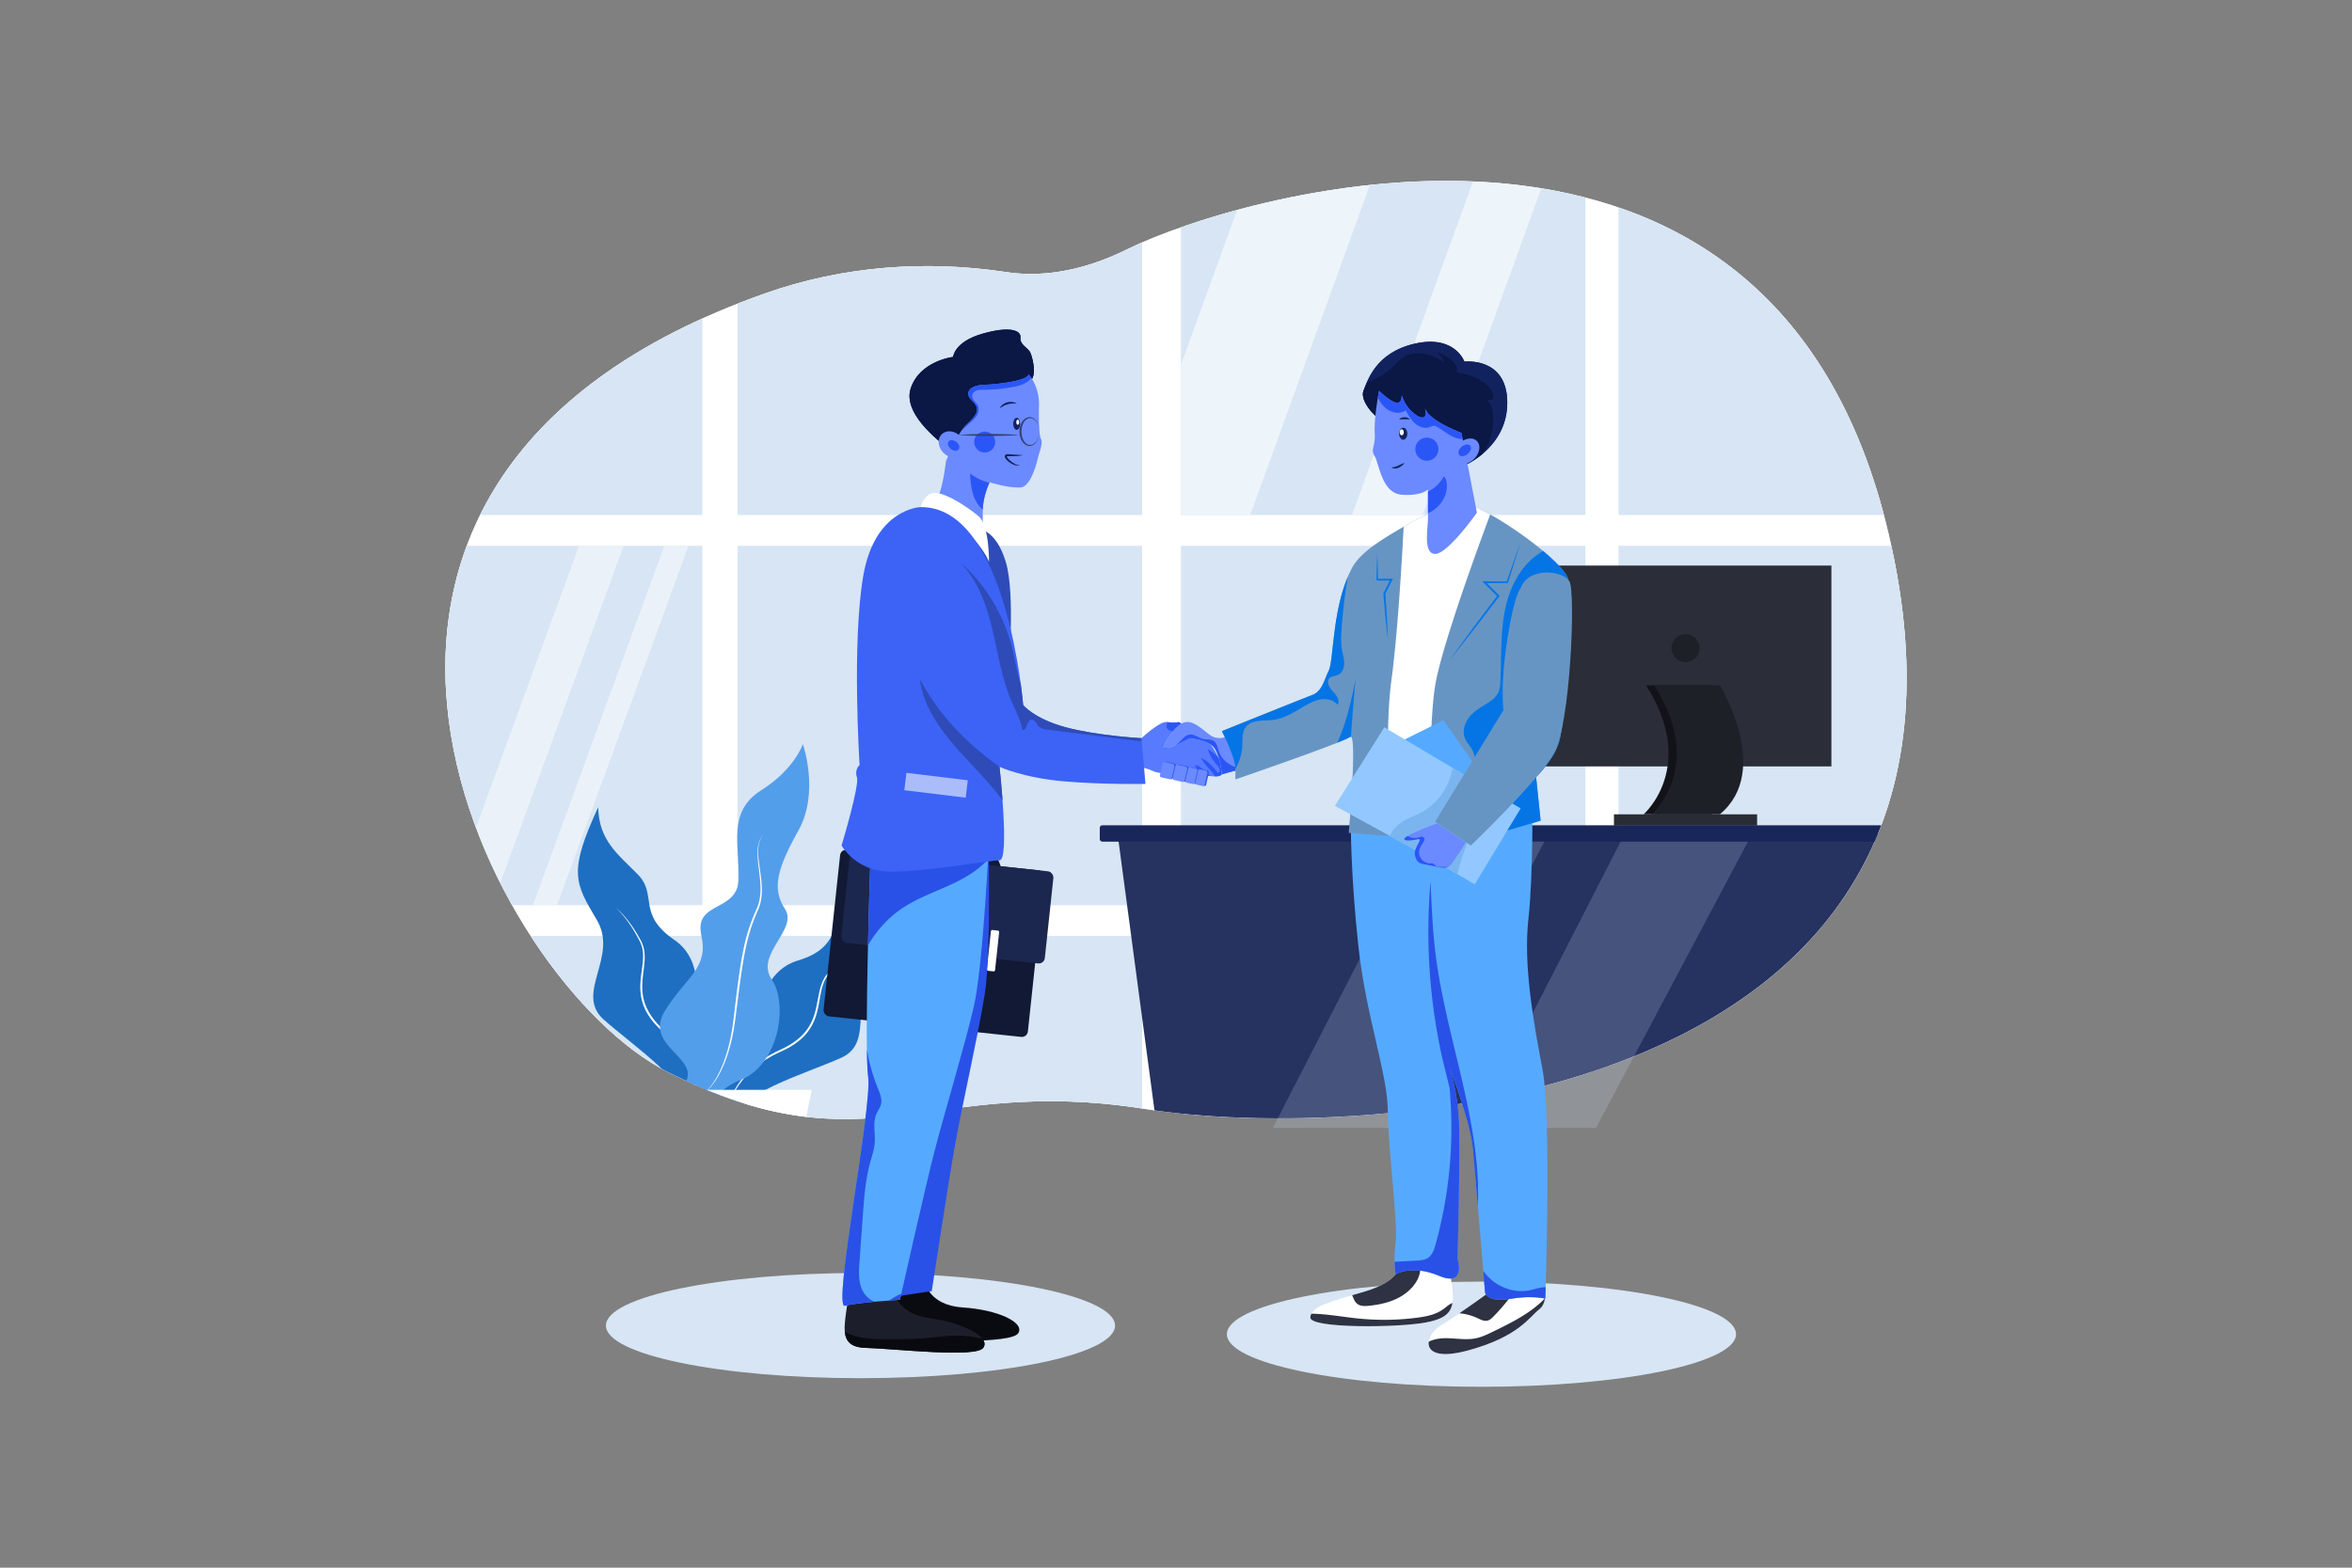<svg xmlns="http://www.w3.org/2000/svg" viewBox="0 0 4680 3120" id="Businessdealconfirmation"><rect x="0" y="0" width="4680" height="3120" fill="#808080" stroke="none"/><defs><clipPath id="a"><path fill="none" d="M1522.93 583.74c154-54.25 318.54-66.61 479.59-42.17 59.95 9.1 141.44 3.64 240.58-45.49 223.06-110.56 1283.16-426.42 1515.26 568C4025.19 2207.36 2710.51 2275.88 2278.28 2207s-549.06 127.95-949.83-73.7C977.83 1956.9 453.31 960.61 1522.93 583.74Z"></path></clipPath><clipPath id="b"><path fill="none" d="M2349.77 309.82h804.87v715.15h-804.87z"></path></clipPath><clipPath id="c"><path fill="none" d="M870.86 1086.31h526.63v715.15H870.86z"></path></clipPath><clipPath id="d"><path fill="none" d="M2271.12 1469.21s37.16-35 51.25-32.26 23.06 0 23.06 0 50.51 28.23 63.21 44.45 29 50.59 22.64 59.56-36 1.28-39.15 0-76.16 3.84-97.94-6.41-32-6.4-32-6.4v-55.09Z"></path></clipPath><clipPath id="e"><path fill="#6b8aff" d="M2450.49 1461.52s-24.34 16.66-44.84 0-37.15-30.74-53.81-21.78-44.84 50-33.31 50 48.68-20.5 48.68-20.5 38.44 2.56 50 20.5 14.1 51.25 14.1 51.25l37.15-10.25Z" class="colorff8f6b svgShape"></path></clipPath><clipPath id="f"><path fill="none" d="M2974.93 2563.2s-74.2 54.61-107.64 74.33-47 77.36 53.82 50.06 122.08-66.75 141.8-81.92 9.1-53.09 9.1-53.09Z"></path></clipPath><clipPath id="g"><path fill="none" d="M2784.89 2519.37s0 30.75-70 51.25-105.91 29-107.62 51.25 174.24 20.5 228.91 10.25 60.09-29 51.4-85.41-102.69-27.34-102.69-27.34Z"></path></clipPath><clipPath id="h"><path fill="#55aaff" d="M2687.82 1638.65s-.3 103.46 15.07 244.39 58.19 253.68 58.56 328 20.59 225.49 15.61 261.37 0 63.79 0 63.79 31.46-20.23 86.27 2.83 36.87-33.31 36.87-33.31 5.61-212.68 2.8-274.18-19-107.62-19-107.62 41.85 107.62 47 164 23.91 284.43 23.91 284.43 4.27 20.5 49.11 12.81 70.9-.54 70.9-.54 12.38-360.76-5.55-455.57-38.44-207.55-28.19-299.8 7.69-249.1 7.69-249.1l-357.28 13.36Z" class="colorffba55 svgShape"></path></clipPath><clipPath id="i"><path fill="none" d="m3056.5 1546.08 9 87.13s-108.9 33.31-166.55 46.12a153.24 153.24 0 0 1-52.89 2.1c-32-4.12-54.74-16.19-57.3-16.19-1.1 0-10-.62-22.29-1.52-30.88-2.22-82.77-6.17-82.77-6.17s17.94-202.43 2.57-190.9-228.06 84.56-228.06 84.56v-21.78c0-21.78-26.9-74.31-26.9-74.31s158.86-64.06 179.36-71.75 23.07-28.19 33.32-48.68 6.56-133.68 47.58-206.71c18.55-33 71.39-61.86 101.45-79.8a385.58 385.58 0 0 1 69.21-32.52s25.18-19.21 64.9-9c9 2.33 22.42 8.5 38.11 17.22 53.42 29.64 133 88.45 152.79 122.43 12.92 22.16-2.56 294.68-16.65 333.11s-44.88 66.66-44.88 66.66Z"></path></clipPath><clipPath id="j"><path fill="none" d="M2859.73 1638.65s-19.85 6.07-51 21.06-4.58 14.37 11 10.64-8.65 17-4 33.15 10.37 15 28.81 18.44 33.42 9.22 41.49 0 30.73-45.3 30.73-45.3Z"></path></clipPath><clipPath id="k"><path fill="#12225e" d="M2913.86 719.71s-18.79-53.81-98.22-35.88-94.81 75.17-102.5 94 22.21 53 35.87 57.22 164.85 91.15 164.85 91.15 86.12-35.54 85.27-126.08-85.27-80.41-85.27-80.41Z" class="color5e1212 svgShape"></path></clipPath><clipPath id="l"><path fill="none" d="M2919.69 922a36.73 36.73 0 0 0 13.54-8.7c11.34-11.34 13.78-27.29 5.44-35.63-6.54-6.54-17.74-6.43-27.75-.63l-3-15.57s-65.17-23.91-72.73-49.54c7.82 27.34-12.68 17.09-12.68 17.09s-22.21-12-30.75-35.88 12 41-47.83-15.37c0 0-10.25 54.66-8.54 83.7s-8.93 32.46-.19 46.13 13.85 73.45 53.14 76.87 53-10.25 53-10.25v58.08c0 18.79-10.25 71.75 15.38 70s82-82 82-82l-17.08-88.83Z"></path></clipPath><clipPath id="m"><path fill="none" d="M1778.71 2568.06s3.42 46.34 71.75 55.63 121.29 38.33 105.91 58.82-174.24 1.71-234 0-39.29-49.75-34.16-106.87 90.5-7.58 90.5-7.58Z"></path></clipPath><clipPath id="n"><path fill="none" d="M1968.33 1666.09s-12 257.13-30.75 337.83-59.79 215.65-78.58 289.08-68.33 293.84-68.33 293.84-83.7 5.11-109.33 11.94 54.67-396.32 46.13-456.11 5.12-452.69 5.12-452.69Z"></path></clipPath><clipPath id="o"><path fill="#0b1744" d="M1896.58 710.31s1.71-29.89 58.09-46.12 77.33-6 75.82 7.68 13.49 19.65 18.8 28.19 14.34 50.39 0 58.08-163.81 132.39-163.81 132.39-91.39-62.12-73.45-117.32 84.55-62.9 84.55-62.9Z" class="color440b0b svgShape"></path></clipPath><clipPath id="p"><path fill="none" d="M2071.68 874.3c-3.41-5.12-5.12-28.18-4.27-67.47s-20.5-61.5-20.5-61.5c-4.27 12.81-61.49 19.65-88.83 20.5s-41 15.37-23.91 31.6 11.1 27.33-10.25 47c-5.58 5.13-11.09 12.65-16.2 21-11-8.77-25.52-9.46-33.93-1-9.17 9.17-7.55 25.67 3.62 36.84a34.08 34.08 0 0 0 9.1 6.53c-2.81 6.68-4.45 11-4.45 11s-6 57.23-18.79 76c12.82 5.12 92.25 71.75 92.25 71.75v-50.4c0-28.18 13.67-56.37 13.67-56.37s37.58 12 61.49 10.25 35-62.35 36.73-66.62 7.69-23.98 4.27-29.11Z"></path></clipPath><clipPath id="q"><path fill="none" d="M1831.67 1009.26s-91 2.56-114 137.09-7.26 376.25-7.26 376.25-10.56 8.34-5.28 24.67-30.59 135.52-30.59 135.52 27.33 48.22 88.83 51.63 205-22.21 225.49-22.21 0-186.2 0-186.2 47.83 22.21 128.12 29 162.29 5.13 162.29 5.13l-8.12-91s-87.54-4.7-150.75-21.78-84.56-44.36-84.56-44.36-31.63-396.3-204.17-393.74Z"></path></clipPath></defs><g data-name="2" fill="#000000" class="color000000 svgShape"><ellipse cx="1712.2" cy="2638.18" fill="#d7e5f4" rx="506.55" ry="104.68" class="colord7eaf4 svgShape"></ellipse><ellipse cx="2947.78" cy="2655.32" fill="#d7e5f4" rx="506.55" ry="104.68" class="colord7eaf4 svgShape"></ellipse><path fill="#d7e5f4" d="M1522.93 583.74c154-54.25 318.54-66.61 479.59-42.17 59.95 9.1 141.44 3.64 240.58-45.49 223.06-110.56 1283.16-426.42 1515.26 568C4025.19 2207.36 2710.51 2275.88 2278.28 2207s-549.06 127.95-949.83-73.7C977.83 1956.9 453.31 960.61 1522.93 583.74Z" class="colord7eaf4 svgShape"></path><g clip-path="url(#a)" fill="#000000" class="color000000 svgShape"><path fill="#ffffff" d="M770.92 285.06h3321.22v2480.21H770.92z" class="colorffffff svgShape"></path><path fill="#d7e5f4" d="M870.86 309.82h526.63v715.15H870.86zM1467.67 309.82h804.87v715.15h-804.87zM2349.77 309.82h804.87v715.15h-804.87z" class="colord7eaf4 svgShape"></path><g clip-path="url(#b)" fill="#000000" class="color000000 svgShape"><g opacity=".56" fill="#000000" class="color000000 svgShape"><path fill="#ffffff" d="m2433.23 1175.44-217.76-78.94 329.77-909.74 236.44 27.41-348.45 961.27zM2740.5 1275.4l-124.73-45.22 343-946.21 147.16-16.66L2740.5 1275.4z" class="colorffffff svgShape"></path></g></g><path fill="#d7e5f4" d="M3220.53 309.82h804.87v715.15h-804.87zM870.86 1086.31h526.63v715.15H870.86z" class="colord7eaf4 svgShape"></path><g clip-path="url(#c)" fill="#000000" class="color000000 svgShape"><g opacity=".47" fill="#000000" class="color000000 svgShape"><path fill="#ffffff" d="M474.49 1370.57h1205.55v83.47H474.49z" transform="rotate(-69.91 1077.34 1412.332)" class="colorffffff svgShape"></path></g><g opacity=".47" fill="#000000" class="color000000 svgShape"><path fill="#ffffff" d="M605.93 1438.07h1206.02v45.28H605.93z" transform="rotate(-69.91 1209.009 1460.728)" class="colorffffff svgShape"></path></g></g><path fill="#d7e5f4" d="M1467.67 1086.31h804.87v715.15h-804.87zM2349.77 1086.31h804.87v715.15h-804.87zM3220.53 1086.31h804.87v715.15h-804.87zM870.86 1862.8h526.63v715.15H870.86zM1467.67 1862.8h804.87v715.15h-804.87zM2349.77 1862.8h804.87v715.15h-804.87zM3220.53 1862.8h804.87v715.15h-804.87z" class="colord7eaf4 svgShape"></path><path fill="#2b2e38" d="M3043.17 1125.56h600.96v399.73h-600.96z" class="color2b2e38 svgShape"></path><path fill="#5b73ce" d="M3043.17 1125.56h27.82v399.73h-27.82z" class="colorce915b svgShape"></path><circle cx="3353.88" cy="1289.93" r="27.97" fill="#1e2028" class="color1e2128 svgShape"></circle><path fill="#121319" d="M3405.82 1363.84s104.75 169.71 0 256.8h-135.35s108.28-94.62 4.71-256.8Z" class="color121519 svgShape"></path><path fill="#1e2028" d="M3422.14 1363.84s104.75 169.71 0 256.8h-135.35s108.28-94.62 4.71-256.8Z" class="color1e2128 svgShape"></path><path fill="#2a2c35" d="M3211.47 1620.64h284.82v22.44h-284.82z" transform="rotate(-180 3353.88 1631.86)" class="color2a2d35 svgShape"></path><path fill="#263260" d="m3819.46 1658.78-56.39 459.02-22.58 183.58-23.42 190.66H2334.84l-25.44-190.66-24.5-183.58-61.27-459.02h1595.83z" class="color26605e svgShape"></path><rect width="1666.44" height="32.49" x="2188.33" y="1642.53" fill="#192659" rx="4.9" class="color195959 svgShape"></rect><path fill="#1e6fc1" d="M1413 2139.57c-27-39.53-38.18-88-30.13-135.21 6.93-40.59 7.18-100.74-40.52-133.38-76.4-52.28-32.79-89.84-73.61-131.1s-77.06-67.72-78.48-133.32c-60 129.78-46.26 150.92-2.67 224.38s-44.64 145.85 13.25 197.81S1386 2166 1354.59 2206.21s30.64 26.52 30.64 26.52 73.68-26.76 29.09-91.24q-.67-.96-1.32-1.92Z" class="color1ec18e svgShape"></path><path fill="#ffffff" d="M1384.86 2204.69c.38-2.32.59-4.66.74-7s.23-4.69.25-7c0-4.7-.13-9.39-.55-14.06s-1-9.33-1.87-13.94c-.36-2.31-.91-4.59-1.36-6.89s-1.06-4.56-1.7-6.81a176.78 176.78 0 0 0-22.76-51 201 201 0 0 0-16.81-22.37c-1.48-1.81-3.08-3.51-4.66-5.23s-3.12-3.47-4.81-5.09l-4.95-5c-1.69-1.6-3.43-3.17-5.14-4.75-14.12-12.44-27.33-26.78-36.11-43.89a99.24 99.24 0 0 1-9.25-27.16 117.16 117.16 0 0 1-1.53-28.58c.52-9.51 1.91-18.88 3.14-28.19.6-4.66 1.2-9.31 1.58-14 .25-2.32.32-4.64.47-7s.13-4.64 0-6.95a60.73 60.73 0 0 0-6.58-26.58q-6.39-12.52-13.84-24.48a246.8 246.8 0 0 0-16.15-23c-3-3.64-6-7.26-9.17-10.69a110.26 110.26 0 0 0-10.08-9.85 142.69 142.69 0 0 1 20.06 19.87 246.17 246.17 0 0 1 17 22.65c5.18 7.9 10 16 14.44 24.38a63.53 63.53 0 0 1 7.41 27.62c.19 2.39.12 4.78.15 7.17s-.13 4.77-.34 7.13c-.31 4.75-.89 9.44-1.44 14.13-1.14 9.35-2.42 18.65-2.84 28a115.72 115.72 0 0 0 1.59 27.66 96 96 0 0 0 9 26.07 121.26 121.26 0 0 0 15.48 23l2.27 2.64c.75.88 1.49 1.78 2.32 2.6l4.83 5c1.64 1.66 3.38 3.21 5.07 4.82l5.13 4.83c1.72 1.63 3.47 3.24 5.17 4.88l5 5.08c1.69 1.67 3.23 3.48 4.83 5.23s3.2 3.5 4.68 5.36 3 3.63 4.51 5.5l4.3 5.67c2.74 3.88 5.46 7.77 7.93 11.82a178.22 178.22 0 0 1 22.06 52.15c.57 2.3 1 4.63 1.5 6.94s.86 4.65 1.16 7c.72 4.67 1.13 9.39 1.43 14.1a117.17 117.17 0 0 1-1.56 28.21Z" class="colorffffff svgShape"></path><path fill="#1e6fc1" d="M1438 2146.34c37.77-29.44 63.1-72.24 69.77-119.66 5.73-40.78 23.77-98.17 79.13-114.77 88.67-26.61 58.52-75.63 110-102.55s94-41.1 115.27-103.18c17.74 141.88-1.77 157.84-65.61 214.59s-1.78 152.52-72.72 184.44-218.13 74.49-200.4 122.37-37.24 16-37.24 16-62.07-47.88 0-95.76Z" class="color1ec18e svgShape"></path><path fill="#ffffff" d="M1445.06 2216.94a117.34 117.34 0 0 1 7.15-27.31c1.71-4.4 3.53-8.77 5.64-13 1-2.15 2.16-4.21 3.24-6.32s2.29-4.14 3.53-6.16a178.08 178.08 0 0 1 36.86-43c3.58-3.11 7.36-6 11.14-8.86l5.82-4.09c2-1.34 4-2.58 6-3.87s4-2.5 6.09-3.69 4.07-2.44 6.19-3.51l6.29-3.32c2.12-1 4.28-2 6.41-3.08l6.36-3c2.1-1 4.23-2 6.29-3.06l6.13-3.33c1-.53 2-1.16 3-1.77l3-1.82a121.18 121.18 0 0 0 21.73-17.21 95.71 95.71 0 0 0 16.46-22.11 114.55 114.55 0 0 0 9.92-25.87c2.43-9 4-18.23 5.79-27.49.9-4.63 1.77-9.28 2.92-13.9.52-2.31 1.22-4.6 1.84-6.9s1.41-4.56 2.32-6.78a63.47 63.47 0 0 1 15.45-24.06c6.78-6.58 13.83-12.89 21.16-18.84a248.46 248.46 0 0 1 23.06-16.43 143.23 143.23 0 0 1 25.15-12.84 109.75 109.75 0 0 0-12.59 6.33c-4.11 2.29-8.06 4.83-12 7.4a246.78 246.78 0 0 0-22.38 17q-10.73 9.12-20.63 19.12a60.56 60.56 0 0 0-14.34 23.33c-.84 2.15-1.43 4.4-2.12 6.61s-1.2 4.49-1.67 6.78c-1 4.54-1.89 9.15-2.73 13.76-1.66 9.25-3.18 18.6-5.57 27.82a117.3 117.3 0 0 1-10.14 26.76 99.54 99.54 0 0 1-17.07 23.08c-13.56 13.62-30.5 23.28-47.73 30.84-2.11 1-4.24 2-6.34 3l-6.23 3.21c-2.1 1-4.09 2.25-6.12 3.39s-4.07 2.29-6 3.56a201.26 201.26 0 0 0-22.81 16.21 176.7 176.7 0 0 0-37.18 41.66c-1.28 2-2.46 4-3.68 6s-2.35 4.05-3.4 6.15c-2.22 4.12-4.17 8.39-6 12.71a137.36 137.36 0 0 0-4.8 13.23c-.7 2.24-1.35 4.5-1.91 6.78s-1.15 4.56-1.5 6.89Z" class="colorffffff svgShape"></path><path fill="#539eea" d="M1367 2227.58s-16-33.7 0-79.8-86.9-69.17-42.57-138.33 85.13-81.58 70.94-149 72.71-44.59 74.49-111-23.06-133.77 44.33-176.33 83.36-92.22 83.36-92.22 33.69 95.76-8.87 172-53.2 115.91-26.6 156.38-60.3 90.13-26.6 139.79 14.18 170.25-62.08 200.4-63.84 94-63.84 94Z" class="color53eabf svgShape"></path><path fill="#ffffff" d="M1393.63 2181.47a67.6 67.6 0 0 0 13.12-11l2.89-3.17c.48-.53 1-1 1.43-1.59l1.33-1.68c1.76-2.25 3.64-4.4 5.19-6.81l2.44-3.52 1.21-1.76c.41-.58.75-1.22 1.12-1.82l4.39-7.35c1.37-2.51 2.62-5.08 3.93-7.61l2-3.81 1.7-3.92c9.36-20.83 15.57-42.95 20-65.34l1.56-8.42c.51-2.8 1.1-5.6 1.42-8.44l2.32-17c1.46-11.34 2.63-22.77 4-34.14 2.75-22.77 5.64-45.52 9.14-68.22.94-5.66 1.77-11.34 2.83-17l1.52-8.49 1.67-8.46c2.31-11.26 4.85-22.5 8.13-33.55a344 344 0 0 1 11.37-32.63l3.3-8 3.48-7.89c.6-1.32 1.11-2.61 1.65-3.91l.81-1.94c.25-.65.45-1.33.68-2l.68-2a17.42 17.42 0 0 0 .61-2l1.09-4.07a121.73 121.73 0 0 0 2.41-33.79c-.57-11.38-2.14-22.72-3.53-34.11s-2.62-22.88-1.91-34.41a63.53 63.53 0 0 1 3.21-16.94 42.37 42.37 0 0 1 8.79-14.71 41.92 41.92 0 0 0-8.21 14.9 62.59 62.59 0 0 0-2.73 16.81c-.41 11.4 1.18 22.78 2.79 34.1s3.34 22.7 4.11 34.21a124.36 124.36 0 0 1-1.93 34.62l-1.06 4.24c-.16.71-.37 1.41-.6 2.11l-.67 2.08c-.23.7-.43 1.4-.68 2.09l-.81 2c-.54 1.35-1.07 2.74-1.64 4l-3.37 7.88-3.22 7.93q-6.29 15.93-11 32.37c-3.16 11-5.69 22.09-7.94 33.29l-1.64 8.41-1.49 8.44c-1 5.62-1.84 11.29-2.77 16.93-3.56 22.6-6.47 45.33-9.34 68.06-1.5 11.36-2.75 22.74-4.31 34.11l-2.5 17.07c-.36 2.85-1 5.67-1.56 8.49l-1.71 8.46c-4.78 22.48-11.37 44.69-21.18 65.54l-1.82 3.91-2.07 3.8c-1.39 2.51-2.71 5.07-4.16 7.56l-4.61 7.29c-.4.6-.75 1.23-1.18 1.81l-1.27 1.74-2.55 3.49c-1.62 2.37-3.57 4.5-5.4 6.72l-1.39 1.65c-.47.54-1 1-1.48 1.57l-3 3.1a68.36 68.36 0 0 1-13.59 10.72Z" class="colorffffff svgShape"></path><path fill="#ffffff" d="M1232.05 2169.04h383.12l-65.97 332.73h-250.88l-66.27-332.73z" class="colorffffff svgShape"></path></g><g opacity=".18" fill="#000000" class="color000000 svgShape"><path fill="#d7ebff" d="M2532.68 2244.8h243.01l297.15-569.78-245.86-3.24-294.3 573.02z" class="colord7d7ff svgShape"></path></g><g opacity=".18" fill="#000000" class="color000000 svgShape"><path fill="#d7ebff" d="M2932.76 2244.8h243.02l302.26-569.78h-253.36l-291.92 569.78z" class="colord7d7ff svgShape"></path></g><path fill="#577aff" d="M2271.12 1469.21s37.16-35 51.25-32.26 23.06 0 23.06 0 50.51 28.23 63.21 44.45 29 50.59 22.64 59.56-36 1.28-39.15 0-76.16 3.84-97.94-6.41-32-6.4-32-6.4v-55.09Z" class="colorff7b57 svgShape"></path><g clip-path="url(#d)" fill="#000000" class="color000000 svgShape"><path fill="#2b56f6" d="M2377.36 1438.75c-1.32-2-3.51-3.29-5.66-4.38a84.52 84.52 0 0 0-54.65-7.41l7.43 3.62q-1.38 5.64-2.75 11.28a12.83 12.83 0 0 0-.53 5.24c.83 4.65 6.15 6.82 10.75 7.86a103.42 103.42 0 0 0 21.75 2.51c6.65.06 13.65-.65 19.1-4.45 4.53-3.16 7.57-9.63 4.56-14.27ZM2439.53 1528.68a100.51 100.51 0 0 0-36.33-37.92 79.84 79.84 0 0 0 15.91 28.84c3.75 4.34 8.28 9.07 7.8 14.79-.15 1.74-1.36 3.8-3.08 3.46a3.75 3.75 0 0 1-1.94-1.44c-9.34-10.92-18.56-23.38-32.32-27.54a130.55 130.55 0 0 0 16.74 21.71c4.49 4.7 9.51 9.36 11.35 15.58a3.62 3.62 0 0 1 0 2.67c-1.13 2.11-4.35.65-6.07-1-8.61-8.3-16.75-17.38-27.16-23.27-2-1.15-4.57-2.16-6.57-1 3.14 7.3 13.23 11.24 13.24 19.19 0 5.47-6.31 9.9-11.45 8l3.45 6.08c3.31 6.18 10.22 9.85 17.18 10.71s14-.73 20.65-2.92c5.34-1.76 10.65-4 15-7.55s7.6-8.76 7.85-14.38c.22-4.9-1.88-9.69-4.25-14.01Z" class="colorf65b2b svgShape"></path></g><path fill="#2b56f6" d="m2330.79 1550.44-17.31-3.91a3.25 3.25 0 0 1-2.45-3.88l5.11-22.65a4.74 4.74 0 0 1 5.66-3.57l14.42 3.25a4.76 4.76 0 0 1 3.58 5.66l-5.12 22.65a3.25 3.25 0 0 1-3.89 2.45ZM2356.24 1555.74l-17.32-3.91a3.27 3.27 0 0 1-2.45-3.89l5.12-22.65a4.74 4.74 0 0 1 5.65-3.57l14.43 3.26a4.75 4.75 0 0 1 3.57 5.65l-5.12 22.65a3.25 3.25 0 0 1-3.88 2.46ZM2377.09 1560l-13.43-3a2.54 2.54 0 0 1-1.91-3l5.51-24.39a3.68 3.68 0 0 1 4.39-2.77l11.19 2.53a3.69 3.69 0 0 1 2.78 4.39l-5.51 24.39a2.53 2.53 0 0 1-3.02 1.85ZM2396.86 1564l-13.44-3a2.53 2.53 0 0 1-1.9-3l5.51-24.39a3.67 3.67 0 0 1 4.39-2.77l11.19 2.53a3.67 3.67 0 0 1 2.77 4.39l-5.51 24.39a2.52 2.52 0 0 1-3.01 1.85Z" class="colorf65b2b svgShape"></path><path fill="#6b8aff" d="m2327.74 1550.89-17.31-3.91a3.25 3.25 0 0 1-2.45-3.88l5.12-22.65a4.73 4.73 0 0 1 5.65-3.57l14.42 3.25a4.76 4.76 0 0 1 3.58 5.66l-5.12 22.65a3.25 3.25 0 0 1-3.89 2.45ZM2353.19 1556.19l-17.32-3.92a3.26 3.26 0 0 1-2.45-3.88l5.12-22.65a4.73 4.73 0 0 1 5.65-3.57l14.43 3.26a4.74 4.74 0 0 1 3.57 5.65l-5.12 22.65a3.26 3.26 0 0 1-3.88 2.46ZM2374 1560.44l-13.43-3a2.54 2.54 0 0 1-1.91-3l5.51-24.39a3.68 3.68 0 0 1 4.39-2.77l11.2 2.52a3.7 3.7 0 0 1 2.77 4.4l-5.51 24.39a2.53 2.53 0 0 1-3.02 1.85ZM2393.81 1564.45l-13.44-3a2.53 2.53 0 0 1-1.9-3L2384 1534a3.67 3.67 0 0 1 4.39-2.77l11.19 2.52a3.7 3.7 0 0 1 2.78 4.4l-5.51 24.39a2.53 2.53 0 0 1-3.04 1.91Z" class="colorff8f6b svgShape"></path><path fill="#b3d8fd" d="M2450.49 1461.52s-24.34 16.66-44.84 0-37.15-30.74-53.81-21.78-44.84 50-33.31 50 48.68-20.5 48.68-20.5 38.44 2.56 50 20.5 14.1 51.25 14.1 51.25l37.15-10.25Z" class="colorfdb3d1 svgShape"></path><path fill="#6b8aff" d="M2450.49 1461.52s-24.34 16.66-44.84 0-37.15-30.74-53.81-21.78-44.84 50-33.31 50 48.68-20.5 48.68-20.5 38.44 2.56 50 20.5 14.1 51.25 14.1 51.25l37.15-10.25Z" class="colorff8f6b svgShape"></path><path fill="#2b56f6" d="M2305.37 1483.28c11.26 9.34 29.17 5.13 39.84-4.9 6.82-6.41 12.72-15.36 22-16.49 9.66-1.18 18 6.82 27.48 8.86 6.71 1.45 14.28 0 20.07 3.68 6.61 4.21 7.93 13.06 10.44 20.48a50.45 50.45 0 0 0 38.88 32.89c8 1.29 18.42 2.28 20.31 10.14 1.62 6.73-5 12.47-11.1 15.68a96.8 96.8 0 0 1-72.71 6.61c-7.43-2.3-15.07-6-18.89-12.73-3.62-6.43-3.09-14.41-5.77-21.29-4.37-11.26-16.62-17.65-28.55-19.57s-24.13-.38-36.2-1-24.9-3.85-32.71-13.08Z" clip-path="url(#e)" class="colorf65b2b svgShape"></path><path fill="#ffffff" d="M2974.93 2563.2s-74.2 54.61-107.64 74.33-47 77.36 53.82 50.06 122.08-66.75 141.8-81.92 9.1-53.09 9.1-53.09Z" class="colorffffff svgShape"></path><g clip-path="url(#f)" fill="#000000" class="color000000 svgShape"><path fill="#2e3242" d="M2971.07 2650.11c-11.35 5.52-22.85 11.1-35.23 13.51-17.11 3.34-34.74.46-52.16-.22s-36.19 1.36-49.5 12.63l3.5 18.22c3.41 9.37 12.41 15.86 22 18.58s19.78 2.21 29.69 1.18a303.5 303.5 0 0 0 98.51-27.61c24-11.4 46.76-26.18 64.71-45.81s30.88-44.39 33.7-70.84c-28.56 37.69-72.7 59.68-115.22 80.36Z" class="color422e30 svgShape"></path><path fill="#2e3242" d="M2959.84 2628.28c4.74-1.17 8.47-4.74 11.89-8.22a406.87 406.87 0 0 0 32-36.81 23.22 23.22 0 0 0 4-6.62c1.84-5.49-.62-11.77-4.91-15.66s-10.08-5.73-15.8-6.59c-25.46-3.85-50.36 9.6-70.57 25.55l-15 33.6a107.11 107.11 0 0 1 38.3 9.73c6.39 2.98 13.25 6.74 20.09 5.02Z" class="color422e30 svgShape"></path></g><path fill="#ffffff" d="M2784.89 2519.37s0 30.75-70 51.25-105.91 29-107.62 51.25 174.24 20.5 228.91 10.25 60.09-29 51.4-85.41-102.69-27.34-102.69-27.34Z" class="colorffffff svgShape"></path><g clip-path="url(#g)" fill="#000000" class="color000000 svgShape"><path fill="#2e3242" d="M2896 2591.54c-9.55 1.07-16.77 8.71-24.59 14.29-15.12 10.78-34.08 14.42-52.49 16.77a509.85 509.85 0 0 1-115.43 1.57c-35.53-3.56-70.88-10.86-106.56-9.56l-24.44 14.09c10.31 18.5 34.75 22.38 55.85 24.21 75.47 6.52 153.69 12.73 225.07-12.65 11.11-4 22.21-8.81 30.73-17s14.12-20.14 11.86-31.72ZM2699.57 2594c6.35 5.83 16 5.64 24.59 4.73 18.43-2 36.87-5.67 53.69-13.46s32-19.91 41.23-36c7.89-13.74 10.61-32.41.55-44.66-8-9.71-22-12.66-34.36-10.57s-23.59 8.42-34.5 14.63l-67.86 59.78c8.92 5.23 9.09 18.62 16.66 25.55Z" class="color422e30 svgShape"></path></g><path fill="#55aaff" d="M2687.82 1638.65s-.3 103.46 15.07 244.39 58.19 253.68 58.56 328 20.59 225.49 15.61 261.37 0 63.79 0 63.79 31.46-20.23 86.27 2.83 36.87-33.31 36.87-33.31 5.61-212.68 2.8-274.18-19-107.62-19-107.62 41.85 107.62 47 164 23.91 284.43 23.91 284.43 4.27 20.5 49.11 12.81 70.9-.54 70.9-.54 12.38-360.76-5.55-455.57-38.44-207.55-28.19-299.8 7.69-249.1 7.69-249.1l-357.28 13.36Z" class="colorffba55 svgShape"></path><path fill="#2951e7" d="M3093.6 2569c-10.84-12.92-31.26-5.5-47.67-1.59-41.95 10-89.36-15.82-103.74-56.47-9.93-28-5.16-58.82-2.78-88.47 14.3-178.16-62.07-350.29-83.38-527.74-5.61-46.75-7.39-93.85-9.59-140.88a1162.44 1162.44 0 0 0 23.15 351l14.7 60a867.32 867.32 0 0 1-27.83 311.83c-2.8 10.07-6.36 20.9-15 26.72-6.78 4.54-15.37 5.1-23.52 5.52l-65.18 3.34-24.21 28.23c39.06 37 85.07 76.61 138.7 72.34 8.45-.67 17.26-2.69 23.45-8.47 9-8.35 10-21.94 10.46-34.17 2.24-64 9.74-139.87 14-213.22l10 235.64c.32 7.44 1 15.72 6.49 20.75 4.51 4.14 11.07 4.93 17.17 5.4a458.81 458.81 0 0 0 105.44-4.11c12.18-1.89 24.91-4.58 34.14-12.73s13.12-23.49 5.2-32.92Z" clip-path="url(#h)" class="colore79329 svgShape"></path><path fill="#6795c3" d="m3056.5 1546.08 9 87.13s-108.9 33.31-166.55 46.12a153.24 153.24 0 0 1-52.89 2.1c-32-4.12-54.74-16.19-57.3-16.19-1.1 0-10-.62-22.29-1.52-30.88-2.22-82.77-6.17-82.77-6.17s17.94-202.43 2.57-190.9-228.06 84.56-228.06 84.56v-21.78c0-21.78-26.9-74.31-26.9-74.31s158.86-64.06 179.36-71.75 23.07-28.19 33.32-48.68 6.56-133.68 47.58-206.71c18.55-33 71.39-61.86 101.45-79.8a385.58 385.58 0 0 1 69.21-32.52s25.18-19.21 64.9-9c9 2.33 22.42 8.5 38.11 17.22 53.42 29.64 133 88.45 152.79 122.43 12.92 22.16-2.56 294.68-16.65 333.11s-44.88 66.66-44.88 66.66Z" class="color67a4c3 svgShape"></path><g clip-path="url(#i)" fill="#000000" class="color000000 svgShape"><path fill="#0575e6" d="M2597.59 1404.2c10.08-5.74 20.72-11.08 32.23-12.46s24.18 1.83 31.58 10.76c5.93-8.25-2-19.13-9.06-26.38s-14-19.23-6.91-26.47c4.31-4.37 11.41-4 17-6.49 8.18-3.69 12.13-13.38 12.28-22.36s-2.64-17.7-4.22-26.54c-2.63-14.74-1.88-29.86-.81-44.8a1082.34 1082.34 0 0 1 27.21-175.36c-33.37 35.22-48.33 83.42-64.79 129.06s-37.43 93-77.61 120.16c-45.16 30.58-104.78 29.17-154.38 51.85-8.65 4-17.32 9-22.46 17s-5.56 19.73 1.34 26.28l59.23 135.85a101.79 101.79 0 0 0 33.81-70.55c.59-12.47-.81-26.14 6.51-36.24 11.74-16.2 36.17-12.29 56-14.93 23.01-3.1 42.89-16.89 63.05-28.38Z" class="color376f92 svgShape"></path><path fill="#0575e6" d="M2608.33 1548.06c-35.22 28.81-81.53 41.69-116 71.39-4.18 3.6-8.41 9.77-4.92 14 1.37 1.67 3.56 2.4 5.64 3 59.18 16.88 128.27-13.55 155.78-68.6l34-12.81q5.2-101.68 14.43-203.13c-14.36 71.92-32.17 149.74-88.93 196.15ZM3158.43 1463.27c49.11-72.16 83.74-158.88 73.11-245.52-3-24.2-9.69-48.51-23.89-68.34-18.41-25.73-47.38-41.43-75.33-56.27l-49.27-2.16c-46.92 18.3-75.84 67-87 116.11s-8.08 100.15-10.79 150.44c-.34 6.39-.81 12.9-3.19 18.84-5.76 14.38-21 22.06-34.1 30.27-11.05 6.91-21.6 15.24-28.43 26.35s-9.44 25.41-4.27 37.38c3.36 7.78 9.61 13.93 13.71 21.33 4.21 7.6 6 16.26 7.51 24.81a379.87 379.87 0 0 1 .49 125.74c-2.55 15.51-5.82 32.51 2 46.12 12.59 21.8 43.92 20.83 68.69 16.41q72.11-12.85 142.74-32.62c9.26-53.22-33.61-106.81-19.44-158.93 5.03-18.43 16.72-34.18 27.46-49.96Z" class="color376f92 svgShape"></path></g><path fill="#ffffff" d="M2855.51 1365.43c-12.3 76.7-10.46 257.27-9.48 316-32-4.12-54.74-16.19-57.3-16.19-1.1 0-10-.62-22.29-1.52-3.82-69.13-10-220.21 2.23-310.25 12.27-90.4 20.86-238.46 24.32-305.29a385.58 385.58 0 0 1 69.21-32.52s25.18-19.21 64.9-9c9 2.33 22.42 8.5 38.11 17.22-24.01 64.38-97.38 264.6-109.7 341.55Z" class="colorffffff svgShape"></path><path fill="#0575e6" d="m3025.76 1078.44-3 10.14-3.11 10.11-6.22 20.21-6.34 20.18-6.42 20.15-.34 1.07h-1.16l-22.56.2-22.56.14 1.35-3.27 27.39 27.28 1.23 1.23-1.05 1.38-24.44 32c-8.2 10.62-16.35 21.26-24.61 31.83s-16.5 21.14-24.8 31.68l-12.53 15.75-6.26 7.87-6.32 7.83 5.85-8.19 5.91-8.14 11.82-16.29q11.88-16.21 23.88-32.38c8-10.78 16-21.49 24.07-32.23l24.25-32.1.18 2.61-27.28-27.38-3.29-3.31h4.65l22.56.15 22.56.19-1.5 1.09 6.9-20 7-20 7.09-19.92 3.54-10ZM2740.47 1102.4q.33 6.4.56 12.8l.43 12.8.33 12.81.25 12.8-1.57-1.57q7.05-.15 14.1-.2l14.09-.15h3.15l-1.45 2.83-7 13.69q-3.48 6.85-7 13.66l.21-1c.54 7.69 1.11 15.38 1.57 23.08l.73 11.54.65 11.54c.45 7.7.8 15.4 1.16 23.11s.63 15.41.81 23.13c-1-7.66-1.81-15.33-2.63-23s-1.59-15.34-2.29-23l-1.07-11.51-1-11.52c-.68-7.68-1.26-15.37-1.87-23.05v-.55l.26-.5q3.48-6.86 7-13.67l7.09-13.64 1.71 2.8-14.09-.15c-4.7-.05-9.4-.11-14.1-.21h-1.59v-1.53l.25-12.8.33-12.81.43-12.8q.23-6.53.55-12.93Z" class="color376f92 svgShape"></path><path fill="#55aaff" d="m2761.47 1488.42 110.54-55.08 131.96 188.34-102.49 105.24-140.01-238.5z" class="colorffba55 svgShape"></path><path fill="#92c8ff" d="m3025.74 1608.86-91.33 151.23-34.03-20.06-61.69-36.35-72.87-39.89-109.72-60.02 98.47-156.33 135.54 80.68 84.07 50.05 51.56 30.69z" class="colorffdb92 svgShape"></path><path fill="#7bb5ef" d="M2974.18 1578.17c-2.7 11.75-10.7 22.58-17.86 32.76a349.18 349.18 0 0 0-55.94 129.1l-61.69-36.35-72.87-39.89c3.69-11.18 12.77-20.61 22.85-27.14 12.82-8.29 27.52-13.18 40.86-20.61 32.18-17.94 55.11-51.49 60.58-87.92Z" class="colorefc57b svgShape"></path><path fill="#6795c3" d="M3025.75 1170.69s-12.24 10.25-26.62 102.5-7.54 140.08-7.54 140.08l-136.08 222.07 71.16 47.45s132.21-126.62 165.19-182.7 43.66-321.28 31-343.07-81.72-29.53-97.11 13.67Z" class="color67a4c3 svgShape"></path><path fill="#6b8aff" d="M2859.73 1638.65s-19.85 6.07-51 21.06-4.58 14.37 11 10.64-8.65 17-4 33.15 10.37 15 28.81 18.44 33.42 9.22 41.49 0 30.73-45.3 30.73-45.3Z" class="colorff8f6b svgShape"></path><path fill="#2b56f6" d="M2794.2 1657.06a25.52 25.52 0 0 0 26.91 9.9c2.42-.65 4.79-1.68 7.3-1.74s5.31 1.19 6 3.61c.55 1.93-.38 4-1.37 5.71-3.46 6.18-8 12-9.17 19-2.06 12.37 9.22 25.15 21.75 24.63 2-.09 4.16-.44 6 .41s2.84 2.55 4.3 3.79c2.8 2.4 6.74 2.85 10.42 3a129.11 129.11 0 0 0 33.34-2.64c-17.64 21.17-49.83 24.8-76.16 16.67-8.76-2.7-17.32-6.6-24.1-12.77s-11.61-14.85-11.73-24c-.1-8.38 3.64-16.36 4.37-24.72s-3.41-18.49-11.75-19.39Z" clip-path="url(#j)" class="colorf65b2b svgShape"></path><path fill="#021b79" d="M2913.86 719.71s-18.79-53.81-98.22-35.88-94.81 75.17-102.5 94 22.21 53 35.87 57.22 164.85 91.15 164.85 91.15 86.12-35.54 85.27-126.08-85.27-80.41-85.27-80.41Z" class="color001d73 svgShape"></path><path fill="#12225e" d="M2913.86 719.71s-18.79-53.81-98.22-35.88-94.81 75.17-102.5 94 22.21 53 35.87 57.22 164.85 91.15 164.85 91.15 86.12-35.54 85.27-126.08-85.27-80.41-85.27-80.41Z" class="color5e1212 svgShape"></path><path fill="#0b1744" d="M2899.18 730.64a66.28 66.28 0 0 0-39-29.4 144.35 144.35 0 0 1 14.54 20.76c-23.67-17-56.82-26.76-81.54-11.35-8.8 5.48-15.58 13.59-23.12 20.7a128.92 128.92 0 0 1-86.13 34.71c10.71 42.44 36.31 80.23 68.57 109.82s71 51.42 111.22 68.61c7.48 3.19 15.31 6.29 23.44 6 7.24-.3 14.1-3.33 20.44-6.86 40.69-22.7 66.37-69.89 63.32-116.38-.91-13.91-5.56-29.47-18.16-35.45a19.7 19.7 0 0 0 17.42 3.46c4.67-13.41-7-26.86-18.91-34.62a128 128 0 0 0-52.29-19.5Z" clip-path="url(#k)" class="color440b0b svgShape"></path><path fill="#6b8aff" d="M2919.69 922a36.73 36.73 0 0 0 13.54-8.7c11.34-11.34 13.78-27.29 5.44-35.63-6.54-6.54-17.74-6.43-27.75-.63l-3-15.57s-65.17-23.91-72.73-49.54c7.82 27.34-12.68 17.09-12.68 17.09s-22.21-12-30.75-35.88 12 41-47.83-15.37c0 0-10.25 54.66-8.54 83.7s-8.93 32.46-.19 46.13 13.85 73.45 53.14 76.87 53-10.25 53-10.25v58.08c0 18.79-10.25 71.75 15.38 70s82-82 82-82l-17.08-88.83Z" class="colorff8f6b svgShape"></path><g clip-path="url(#l)" fill="#000000" class="color000000 svgShape"><path fill="#2b56f6" d="M2845.09 850c2.64-1 5.19-2.45 8-2.48s5.33 1.35 7.7 2.78c14.48 8.74 27.78 21.1 44.55 23.23 1.78.22 3.74.28 5.18-.78s2-2.92 2.34-4.66c4.53-21.44-2.65-44.26-15.89-61.71s-32-30-51.87-39.31a222.66 222.66 0 0 0-125.19-18.61l13.73 25.16c5.62 13.73 11.58 28 22.65 37.85s28.81 14 40.81 5.26c5.1 9.36 10.37 18.93 18.41 25.92s19.56 10.95 29.58 7.35ZM2873 947.76a71.82 71.82 0 0 1-41.62 34.72l-9.66 17.88c-3.37 6-6.25 13.82-2.14 19.33s12.84 4.91 19.45 2.53c24-8.62 42-33.57 39.8-59-.5-5.58-2.01-11.35-5.83-15.46ZM2925.46 887c-3.3-4-10.92-3.08-17 2s-8.35 12.39-5 16.37 10.92 3.09 17-2 8.3-12.44 5-16.37Z" class="colorf65b2b svgShape"></path></g><ellipse cx="2792.15" cy="863.2" fill="#12225e" rx="8.11" ry="11.96" class="color5e1212 svgShape"></ellipse><ellipse cx="2789.16" cy="860.34" fill="#ffffff" rx="4.06" ry="5.98" class="colorffffff svgShape"></ellipse><path fill="#12225e" d="M2784 835a11.81 11.81 0 0 1 4.81-3.47 15.62 15.62 0 0 1 5.86-1.16 14.55 14.55 0 0 1 5.9 1.12 11.92 11.92 0 0 1 4.79 3.51c-2-.08-3.8-.38-5.55-.46s-3.42-.19-5.1-.18-3.39.08-5.14.22ZM2768.66 929.82a13 13 0 0 0 6.73-.52 56.88 56.88 0 0 0 6.27-2.36L2788 924c1.06-.52 2.17-.95 3.27-1.45a31.72 31.72 0 0 1 3.48-1.29 25.62 25.62 0 0 1-2.36 2.91 28.09 28.09 0 0 1-2.73 2.5 13.37 13.37 0 0 1-1.48 1.12c-.51.36-1 .69-1.55 1a36.24 36.24 0 0 1-3.32 1.76 21.22 21.22 0 0 1-7.44 1.81 13 13 0 0 1-2-.08 10 10 0 0 1-1.94-.4 6.11 6.11 0 0 1-3.27-2.06Z" class="color5e1212 svgShape"></path><circle cx="2839.13" cy="893.95" r="23.06" fill="#2b56f6" class="colorf65b2b svgShape"></circle><path fill="#111935" d="M1884.7 1640.91c-68-7.27-128.69 38-135.44 101.15s42.94 120.22 111 127.5 128.69-38 135.44-101.15-42.95-120.22-111-127.5Zm-21.15 220.79c-56.78-6.07-98.24-53.7-92.6-106.37s56.22-90.46 113-84.39 98.24 53.69 92.6 106.37-56.22 90.46-113 84.39Z" class="color351a11 svgShape"></path><rect width="408.82" height="333.36" x="1653.92" y="1710.88" fill="#111935" rx="12" transform="rotate(6.1 1859.203 1878.557)" class="color351a11 svgShape"></rect><rect width="407.33" height="184.37" x="1681.2" y="1713.3" fill="#1c274f" rx="12" transform="rotate(6.1 1885.758 1806.469)" class="color4f2b1c svgShape"></rect><rect width="16.47" height="81.64" x="1967.51" y="1851.35" fill="#ffffff" rx="2.75" transform="rotate(6.1 1976.673 1893.189)" class="colorffffff svgShape"></rect><rect width="16.47" height="81.64" x="1841.69" y="1837.9" fill="#ffffff" rx="2.75" transform="rotate(6.1 1850.798 1879.757)" class="colorffffff svgShape"></rect><path fill="#0a0b11" d="M1840.79 2551.72s6.66 46 75.48 50.45 123.68 29.7 109.79 51.23-173.7 14-233.46 16.46-42.69-46.87-41.6-104.21 89.79-13.93 89.79-13.93Z" class="color0a0c11 svgShape"></path><path fill="#2951e7" d="M1966.5 1638.65s6.15 257.33-6.91 339.15-44.48 219.33-58.06 293.93-47.53 297.91-47.53 297.91-83.14 11-108.22 19.6 26.65-399.18 13.93-458.22-26.71-451.93-26.71-451.93Z" class="colore79329 svgShape"></path><path fill="#1c1f2b" d="M1778.71 2568.06s3.42 46.34 71.75 55.63 121.29 38.33 105.91 58.82-174.24 1.71-234 0-39.29-49.75-34.16-106.87 90.5-7.58 90.5-7.58Z" class="color1c1f2b svgShape"></path><g clip-path="url(#m)" fill="#000000" class="color000000 svgShape"><path fill="#090a0f" d="M1668.7 2641.26c24.62 22.49 61.31 23.84 94.65 23.95 25.48.08 51 .17 76.39-1.94 22.59-1.87 45.11-5.47 67.78-5.13a195.61 195.61 0 0 1 81 19c-17.16 12.49-38.18 18.36-58.93 22.85a577.32 577.32 0 0 1-206.65 6.66c-26.49-4-56.61-12.85-66.8-37.62Z" class="color090a0f svgShape"></path></g><path fill="#55aaff" d="M1968.33 1666.09s-12 257.13-30.75 337.83-59.79 215.65-78.58 289.08-68.33 293.84-68.33 293.84-83.7 5.11-109.33 11.94 54.67-396.32 46.13-456.11 5.12-452.69 5.12-452.69Z" class="colorffba55 svgShape"></path><g clip-path="url(#n)" fill="#000000" class="color000000 svgShape"><path fill="#2951e7" d="M1756.08 1630.07c-20 7.55-41.37 17.56-50.51 36.91-10.22 21.63-1.73 46.84 2.36 70.41 12.26 70.76-17.4 143.63-6.12 214.56 10.15-59 45.79-113.25 96-146 32.63-21.26 70.24-33.39 105.16-50.64s68.87-41.67 84-77.57l90.7-89a705.09 705.09 0 0 0-321.59 41.33ZM1792.84 2575.33c-12.81 4-23 14.81-36.25 17.14-17.9 3.15-35.2-11-42-27.81s-5.6-35.72-4.3-53.84q3.21-44.81 6.41-89.6c2.61-36.36 5.25-73 14.87-108.15 3.51-12.86 8-25.62 9-38.92 1.42-19.36-4.46-39.93 3.47-57.65 2.75-6.14 7.07-11.61 8.8-18.11 2.86-10.78-1.88-21.93-6-32.27a375.61 375.61 0 0 1-21.73-203.6l-145.23 493.77a196.43 196.43 0 0 1 24.4 121.89c-2.24 17.57-6.82 35.85-.94 52.56 7.21 20.5 29.13 33.1 50.79 35.05s43.1-4.88 63.27-13a472.37 472.37 0 0 0 93-50.31c3.34-2.33 6.81-4.88 8.46-8.61 5.42-12.29-13.21-22.57-26.02-18.54Z" class="colore79329 svgShape"></path></g><path fill="#2e4bb8" d="M1938.44 1052.3c7.68-1.19 42.77-.33 62.81 65.86s4.66 224.4 4.66 224.4l-67.47-120.62Z" class="colorb82e41 svgShape"></path><path fill="#12225e" d="M1896.58 710.31s1.71-29.89 58.09-46.12 77.33-6 75.82 7.68 13.49 19.65 18.8 28.19 14.34 50.39 0 58.08-163.81 132.39-163.81 132.39-91.39-62.12-73.45-117.32 84.55-62.9 84.55-62.9Z" class="color5e1212 svgShape"></path><path fill="#0b1744" d="M1896.58 710.31s1.71-29.89 58.09-46.12 77.33-6 75.82 7.68 13.49 19.65 18.8 28.19 14.34 50.39 0 58.08-163.81 132.39-163.81 132.39-91.39-62.12-73.45-117.32 84.55-62.9 84.55-62.9Z" class="color440b0b svgShape"></path><path fill="#0b1744" d="M1915.77 723.63c2.94-10.78 11.41-19.39 21.11-25s20.64-8.48 31.45-11.35a33.23 33.23 0 0 0-15.06 13.94 39.35 39.35 0 0 1 42.39-8.21c13.31 5.73 22.87 18.74 36.8 22.72 13.36 3.81 27.43-1.52 41.3-2.23 1.43-.07 3 0 4.1.86s1.46 2.81 1.59 4.41c1.09 13.06 2.09 26.71-3 38.78-8.64 20.51-31.54 30.09-51.07 40.76a225.52 225.52 0 0 0-41.93 29.57c-23.46 20.9-42.37 46.54-66.12 67.12-4.24 3.67-9 7.33-14.57 7.85-5.08.48-10-1.73-14.62-3.88-11.81-5.5-24.37-11.68-30.68-23.08-3.6-6.52-4.73-14.09-5.35-21.51a182.66 182.66 0 0 1 6.42-65.45c3.71-13 10.12-26.79 22.68-31.63-4.33 1-15.54-13.82-12.89-15.19a325.62 325.62 0 0 1 42-18.1Z" clip-path="url(#o)" class="color440b0b svgShape"></path><path fill="#6b8aff" d="M2071.68 874.3c-3.41-5.12-5.12-28.18-4.27-67.47s-20.5-61.5-20.5-61.5c-4.27 12.81-61.49 19.65-88.83 20.5s-41 15.37-23.91 31.6 11.1 27.33-10.25 47c-5.58 5.13-11.09 12.65-16.2 21-11-8.77-25.52-9.46-33.93-1-9.17 9.17-7.55 25.67 3.62 36.84a34.08 34.08 0 0 0 9.1 6.53c-2.81 6.68-4.45 11-4.45 11s-6 57.23-18.79 76c12.82 5.12 92.25 71.75 92.25 71.75v-50.4c0-28.18 13.67-56.37 13.67-56.37s37.58 12 61.49 10.25 35-62.35 36.73-66.62 7.69-23.98 4.27-29.11Z" class="colorff8f6b svgShape"></path><g clip-path="url(#p)" fill="#000000" class="color000000 svgShape"><path fill="#2b56f6" d="M2054.76 726.62c-4-7.31-12.29-11.26-20.4-13.24-17.3-4.22-35.5-1.47-52.86 2.44a406.58 406.58 0 0 0-86.82 30.18c-4 1.9-8.58 5.55-7 9.61l17.56 108.49 25.76-23.17c4.81-4.34 9.7-8.78 12.94-14.39s4.63-12.7 2-18.63c-3.27-7.43-12.34-12.76-11.47-20.83.51-4.7 4.59-8.38 9.06-9.94s9.32-1.43 14-1.4a314.43 314.43 0 0 0 56.19-5.18c11.6-2.06 23.61-4.88 32.66-12.43s14.09-21.2 8.38-31.51ZM1976.31 962.59a108.76 108.76 0 0 1-46.15-20.27c.87 12.95 1.77 26 5.23 38.52s9.71 24.59 19.69 32.89a26.48 26.48 0 0 0 11 5.89c4.11.89 8.71.21 11.93-2.5 3.65-3.07 4.93-8.07 5.74-12.77a122.07 122.07 0 0 0 1.73-23.61c-.07-3-.39-6.37-2.57-8.47ZM1903.05 879.61c-5.53-4.41-12.49-4.87-15.55-1s-1.06 10.52 4.47 14.93 12.49 4.86 15.55 1 1.06-10.54-4.47-14.93Z" class="colorf65b2b svgShape"></path></g><ellipse cx="2023" cy="843.56" fill="#12225e" rx="6.83" ry="11.96" class="color5e1212 svgShape"></ellipse><ellipse cx="2025.1" cy="840.31" fill="#ffffff" rx="2.9" ry="5.07" class="colorffffff svgShape"></ellipse><path fill="#12225e" d="M2023 803.17a60 60 0 0 0-9.28 0 42.49 42.49 0 0 0-16.91 4.87c-1.38.61-2.6 1.51-4 2.25s-2.55 1.76-4 2.55c.39-.71.83-1.39 1.27-2.06.22-.35.46-.67.7-1a6.89 6.89 0 0 1 .75-1 24.24 24.24 0 0 1 3.54-3.4 25.49 25.49 0 0 1 18.7-5.37 20.64 20.64 0 0 1 9.23 3.16ZM2035.81 905.91a123 123 0 0 1-17.93 1.92c-3 .14-6 .16-9 .12l-2.26-.07a16.59 16.59 0 0 0-2 0 3.46 3.46 0 0 0-1.29.3c-.08.06-.07.07 0 0s0 0 0 .09a3.45 3.45 0 0 0 .39 1.26 11.28 11.28 0 0 0 1 1.62 26.22 26.22 0 0 0 2.7 3.15 54.18 54.18 0 0 0 6.56 5.57 45.23 45.23 0 0 0 7.48 4.39 17.43 17.43 0 0 0 8.47 1.86 11.16 11.16 0 0 1-4.53.7 22.37 22.37 0 0 1-4.59-.71 36.3 36.3 0 0 1-8.51-3.61 41.19 41.19 0 0 1-7.52-5.48 28.33 28.33 0 0 1-3.25-3.54 14.76 14.76 0 0 1-1.36-2.19 7.06 7.06 0 0 1-.82-3 4.11 4.11 0 0 1 .53-2.06 4.22 4.22 0 0 1 1.52-1.51 7 7 0 0 1 3-.8 21.4 21.4 0 0 1 2.48.07l2.21.15 8.89.56c5.87.36 11.82.69 17.83 1.21Z" class="color5e1212 svgShape"></path><circle cx="1959.36" cy="879.81" r="20.93" fill="#2b56f6" class="colorf65b2b svgShape"></circle><path fill="#334072" d="M2068.1 858.88a43.89 43.89 0 0 1-1 9.14 33.43 33.43 0 0 1-3.11 8.69 23.28 23.28 0 0 1-5.81 7.3 15.4 15.4 0 0 1-8.89 3.54 15.7 15.7 0 0 1-9.36-2.9 23.45 23.45 0 0 1-6.59-7.23 37.9 37.9 0 0 1 0-37.08 23.48 23.48 0 0 1 6.6-7.23 15.71 15.71 0 0 1 9.36-2.91 15.39 15.39 0 0 1 8.89 3.55 23.14 23.14 0 0 1 5.81 7.3 33.56 33.56 0 0 1 3.11 8.69 44 44 0 0 1 .99 9.14Zm0 0a34.86 34.86 0 0 0-4.6-17.55 21.19 21.19 0 0 0-6.05-6.61 13.63 13.63 0 0 0-8.16-2.51 13.39 13.39 0 0 0-7.68 3.15 21.27 21.27 0 0 0-5.27 6.68 32.09 32.09 0 0 0-2.91 8.17 40.5 40.5 0 0 0 0 17.35 31.69 31.69 0 0 0 2.9 8.17 21.05 21.05 0 0 0 5.27 6.68 13.42 13.42 0 0 0 7.69 3.15 13.66 13.66 0 0 0 8.17-2.51 21.42 21.42 0 0 0 6.05-6.61 35 35 0 0 0 4.59-17.56ZM1907.72 865.65c10-.82 20-1.26 30.07-1.55 5-.18 10-.23 15-.33l15-.11 15 .1c5 .11 10 .15 15 .33 10 .3 20 .73 30.07 1.56-10 .84-20 1.27-30.07 1.57-5 .18-10 .22-15 .33l-15 .1-15-.11c-5-.11-10-.15-15-.33-10.03-.29-20.05-.73-30.07-1.56Z" class="color333a72 svgShape"></path><path fill="#ffffff" d="M1831.67 1009.26s8.11-30.75 31.6-28.19 61.93 28.19 83.71 46.13 21 91 21 91-29.54-77.34-136.31-108.94Z" class="colorffffff svgShape"></path><path fill="#3c63f6" d="M1831.67 1009.26s-91 2.56-114 137.09-7.26 376.25-7.26 376.25-10.56 8.34-5.28 24.67-30.59 135.52-30.59 135.52 27.33 48.22 88.83 51.63 205-22.21 225.49-22.21 0-186.2 0-186.2 47.83 22.21 128.12 29 162.29 5.13 162.29 5.13l-8.12-91s-87.54-4.7-150.75-21.78-84.56-44.36-84.56-44.36-31.63-396.3-204.17-393.74Z" class="colorf63c4e svgShape"></path><g clip-path="url(#q)" fill="#000000" class="color000000 svgShape"><path fill="#2e4bb8" d="M2177.61 1421.47c-21.18-6.38-42.51-12.8-64.51-15.17-18.18-2-37.45-1.34-53.49-10.14-29.63-16.24-35-55.41-41.54-88.55-14.33-72.27-51.92-140.6-107.53-188.48 33.66 33.95 51.16 81.38 62.67 128.1 12.27 49.84 19.27 101.43 39.55 148.58 8 18.61 18.14 36.68 21.57 56.65 9.44 2 8.07-18.48 17.59-20.1 6.6-1.12 9.66 7.67 14.15 12.64 4.82 5.32 12.58 6.53 19.7 7.42l168.92 21.12c18.55 2.32 41.53 2.63 51.08-13.44ZM2022 1538.26l-33.2-12.25c-66-46.87-120.06-102.79-158.49-174 7.6 58.78 46.39 108.41 86.61 152s84.38 85.86 107.36 140.49c4.53 10.75 14 24.42 24.32 19 2.58-1.34 4.46-3.72 6-6.15 12.13-18.54 11.62-43.18 3.82-63.91s-21.95-38.38-36.42-55.18Z" class="colorb82e41 svgShape"></path></g><path fill="#ffffff" d="M1844.98 1501.19h34.88v123h-34.88z" opacity=".57" transform="rotate(-83.06 1862.549 1562.687)" class="colorffffff svgShape"></path></g></svg>
